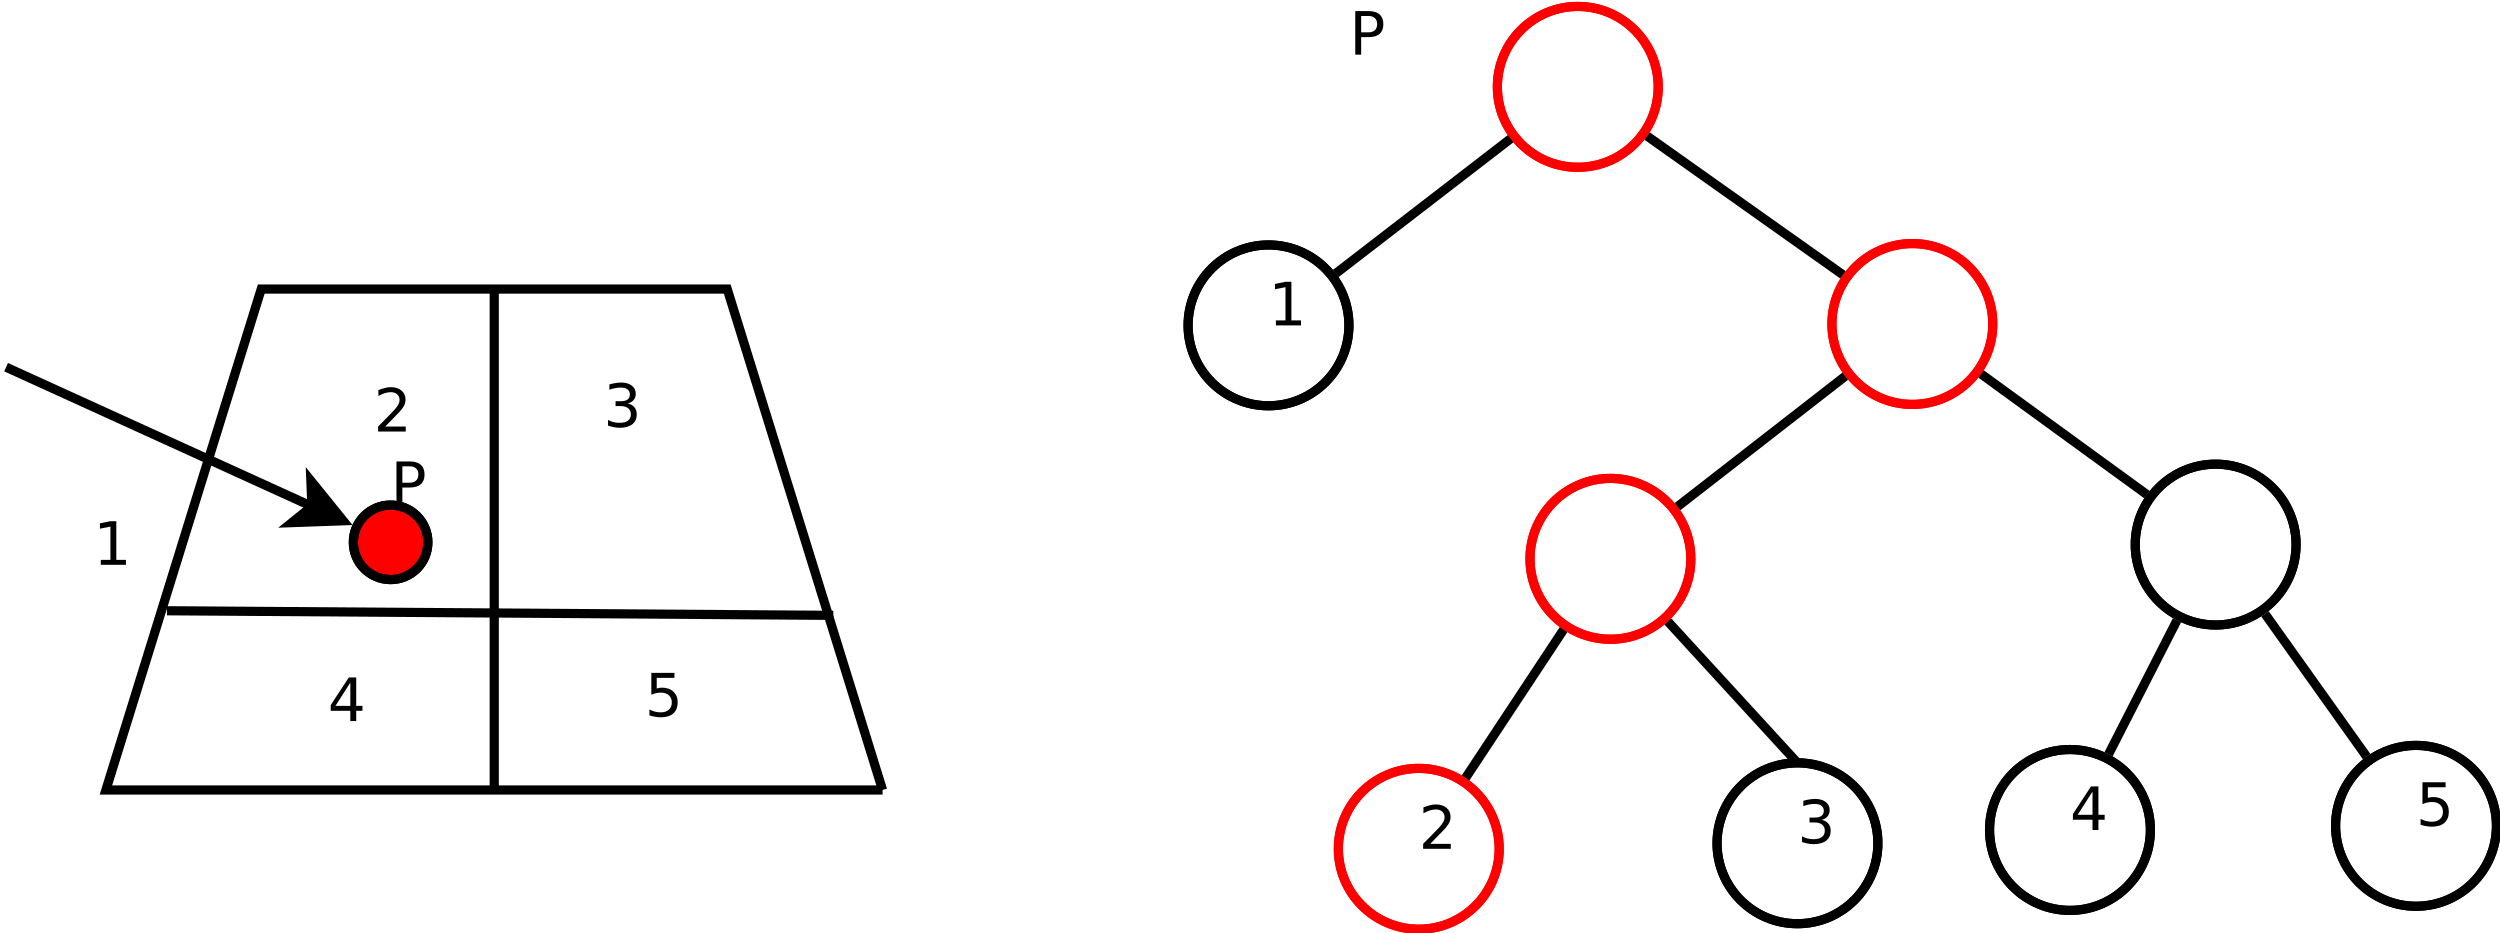 <?xml version="1.0" encoding="UTF-8"?>
<svg xmlns="http://www.w3.org/2000/svg" xmlns:xlink="http://www.w3.org/1999/xlink" width="544pt" height="203pt" viewBox="0 0 544 203" version="1.1">
<defs>
<g>
<symbol overflow="visible" id="glyph0-0">
<path style="stroke:none;" d="M 0.641 2.297 L 0.641 -9.172 L 7.141 -9.172 L 7.141 2.297 Z M 1.375 1.578 L 6.422 1.578 L 6.422 -8.438 L 1.375 -8.438 Z M 1.375 1.578 "/>
</symbol>
<symbol overflow="visible" id="glyph0-1">
<path style="stroke:none;" d="M 1.609 -1.078 L 3.703 -1.078 L 3.703 -8.312 L 1.422 -7.859 L 1.422 -9.016 L 3.688 -9.484 L 4.984 -9.484 L 4.984 -1.078 L 7.078 -1.078 L 7.078 0 L 1.609 0 Z M 1.609 -1.078 "/>
</symbol>
<symbol overflow="visible" id="glyph0-2">
<path style="stroke:none;" d="M 2.5 -1.078 L 6.969 -1.078 L 6.969 0 L 0.953 0 L 0.953 -1.078 C 1.441 -1.578 2.102 -2.25 2.938 -3.094 C 3.781 -3.945 4.312 -4.5 4.531 -4.75 C 4.938 -5.207 5.219 -5.598 5.375 -5.922 C 5.539 -6.242 5.625 -6.555 5.625 -6.859 C 5.625 -7.367 5.445 -7.781 5.094 -8.094 C 4.75 -8.406 4.289 -8.562 3.719 -8.562 C 3.312 -8.562 2.883 -8.492 2.438 -8.359 C 2 -8.223 1.523 -8.008 1.016 -7.719 L 1.016 -9.016 C 1.535 -9.223 2.02 -9.379 2.469 -9.484 C 2.914 -9.598 3.32 -9.656 3.688 -9.656 C 4.676 -9.656 5.461 -9.406 6.047 -8.906 C 6.629 -8.414 6.922 -7.758 6.922 -6.938 C 6.922 -6.551 6.848 -6.18 6.703 -5.828 C 6.555 -5.484 6.289 -5.078 5.906 -4.609 C 5.801 -4.484 5.461 -4.125 4.891 -3.531 C 4.328 -2.945 3.531 -2.129 2.5 -1.078 Z M 2.5 -1.078 "/>
</symbol>
<symbol overflow="visible" id="glyph0-3">
<path style="stroke:none;" d="M 5.281 -5.109 C 5.895 -4.973 6.375 -4.695 6.719 -4.281 C 7.062 -3.875 7.234 -3.363 7.234 -2.75 C 7.234 -1.82 6.91 -1.098 6.266 -0.578 C 5.617 -0.066 4.703 0.188 3.516 0.188 C 3.117 0.188 2.707 0.145 2.281 0.062 C 1.863 -0.008 1.43 -0.125 0.984 -0.281 L 0.984 -1.531 C 1.348 -1.32 1.738 -1.16 2.156 -1.047 C 2.582 -0.941 3.023 -0.891 3.484 -0.891 C 4.285 -0.891 4.895 -1.047 5.312 -1.359 C 5.738 -1.68 5.953 -2.145 5.953 -2.75 C 5.953 -3.312 5.754 -3.75 5.359 -4.062 C 4.973 -4.375 4.43 -4.531 3.734 -4.531 L 2.625 -4.531 L 2.625 -5.594 L 3.781 -5.594 C 4.414 -5.594 4.898 -5.719 5.234 -5.969 C 5.566 -6.219 5.734 -6.582 5.734 -7.062 C 5.734 -7.539 5.562 -7.91 5.219 -8.172 C 4.875 -8.43 4.379 -8.562 3.734 -8.562 C 3.379 -8.562 3 -8.523 2.594 -8.453 C 2.195 -8.379 1.758 -8.258 1.281 -8.094 L 1.281 -9.25 C 1.758 -9.383 2.211 -9.484 2.641 -9.547 C 3.066 -9.617 3.469 -9.656 3.844 -9.656 C 4.82 -9.656 5.594 -9.43 6.156 -8.984 C 6.727 -8.547 7.016 -7.945 7.016 -7.188 C 7.016 -6.664 6.863 -6.223 6.562 -5.859 C 6.258 -5.492 5.832 -5.242 5.281 -5.109 Z M 5.281 -5.109 "/>
</symbol>
<symbol overflow="visible" id="glyph0-4">
<path style="stroke:none;" d="M 4.906 -8.359 L 1.672 -3.297 L 4.906 -3.297 Z M 4.578 -9.484 L 6.188 -9.484 L 6.188 -3.297 L 7.547 -3.297 L 7.547 -2.234 L 6.188 -2.234 L 6.188 0 L 4.906 0 L 4.906 -2.234 L 0.641 -2.234 L 0.641 -3.469 Z M 4.578 -9.484 "/>
</symbol>
<symbol overflow="visible" id="glyph0-5">
<path style="stroke:none;" d="M 1.406 -9.484 L 6.438 -9.484 L 6.438 -8.391 L 2.578 -8.391 L 2.578 -6.078 C 2.766 -6.141 2.953 -6.188 3.141 -6.219 C 3.328 -6.25 3.508 -6.266 3.688 -6.266 C 4.75 -6.266 5.586 -5.973 6.203 -5.391 C 6.828 -4.816 7.141 -4.035 7.141 -3.047 C 7.141 -2.023 6.82 -1.227 6.188 -0.656 C 5.551 -0.094 4.656 0.188 3.5 0.188 C 3.102 0.188 2.695 0.148 2.281 0.078 C 1.863 0.016 1.438 -0.082 1 -0.219 L 1 -1.516 C 1.383 -1.305 1.781 -1.148 2.188 -1.047 C 2.594 -0.941 3.02 -0.891 3.469 -0.891 C 4.207 -0.891 4.789 -1.082 5.219 -1.469 C 5.645 -1.852 5.859 -2.379 5.859 -3.047 C 5.859 -3.703 5.645 -4.223 5.219 -4.609 C 4.789 -4.992 4.207 -5.188 3.469 -5.188 C 3.125 -5.188 2.781 -5.145 2.438 -5.062 C 2.102 -4.988 1.758 -4.875 1.406 -4.719 Z M 1.406 -9.484 "/>
</symbol>
<symbol overflow="visible" id="glyph0-6">
<path style="stroke:none;" d="M 2.562 -8.422 L 2.562 -4.859 L 4.172 -4.859 C 4.766 -4.859 5.223 -5.016 5.547 -5.328 C 5.879 -5.641 6.047 -6.078 6.047 -6.641 C 6.047 -7.211 5.879 -7.648 5.547 -7.953 C 5.223 -8.266 4.766 -8.422 4.172 -8.422 Z M 1.281 -9.484 L 4.172 -9.484 C 5.234 -9.484 6.035 -9.238 6.578 -8.75 C 7.117 -8.27 7.391 -7.566 7.391 -6.641 C 7.391 -5.711 7.117 -5.008 6.578 -4.531 C 6.035 -4.051 5.234 -3.812 4.172 -3.812 L 2.562 -3.812 L 2.562 0 L 1.281 0 Z M 1.281 -9.484 "/>
</symbol>
</g>
</defs>
<g id="surface22744">
<rect x="0" y="0" width="544" height="203" style="fill:rgb(100%,100%,100%);fill-opacity:1;stroke:none;"/>
<path style="fill-rule:evenodd;fill:rgb(100%,100%,100%);fill-opacity:1;stroke-width:0.1;stroke-linecap:butt;stroke-linejoin:miter;stroke:rgb(0%,0%,0%);stroke-opacity:1;stroke-miterlimit:10;" d="M 30.3 21.05 L 21.85 21.05 L 23.54 15.6 L 28.61 15.6 L 30.3 21.05 " transform="matrix(20,0,0,20,-413.953,-249.1)"/>
<path style="fill-rule:evenodd;fill:rgb(100%,0%,0%);fill-opacity:1;stroke-width:0.1;stroke-linecap:butt;stroke-linejoin:miter;stroke:rgb(0%,0%,0%);stroke-opacity:1;stroke-miterlimit:10;" d="M 25.353 18.355 C 25.353 18.579 25.171 18.761 24.947 18.761 C 24.723 18.761 24.542 18.579 24.542 18.355 C 24.542 18.131 24.723 17.95 24.947 17.95 C 25.171 17.95 25.353 18.131 25.353 18.355 " transform="matrix(20,0,0,20,-413.953,-249.1)"/>
<path style="fill:none;stroke-width:0.1;stroke-linecap:butt;stroke-linejoin:miter;stroke:rgb(0%,0%,0%);stroke-opacity:1;stroke-miterlimit:10;" d="M 25.353 18.355 C 25.353 18.579 25.171 18.761 24.947 18.761 C 24.723 18.761 24.542 18.579 24.542 18.355 C 24.542 18.131 24.723 17.95 24.947 17.95 C 25.171 17.95 25.353 18.131 25.353 18.355 " transform="matrix(20,0,0,20,-413.953,-249.1)"/>
<path style="fill:none;stroke-width:0.1;stroke-linecap:butt;stroke-linejoin:miter;stroke:rgb(0%,0%,0%);stroke-opacity:1;stroke-miterlimit:10;" d="M 20.764 16.45 L 24.091 17.965 " transform="matrix(20,0,0,20,-413.953,-249.1)"/>
<path style="fill-rule:evenodd;fill:rgb(0%,0%,0%);fill-opacity:1;stroke-width:0.1;stroke-linecap:butt;stroke-linejoin:miter;stroke:rgb(0%,0%,0%);stroke-opacity:1;stroke-miterlimit:10;" d="M 24.432 18.121 L 23.873 18.141 L 24.091 17.965 L 24.08 17.686 Z M 24.432 18.121 " transform="matrix(20,0,0,20,-413.953,-249.1)"/>
<path style="fill-rule:evenodd;fill:rgb(100%,100%,100%);fill-opacity:1;stroke-width:0.1;stroke-linecap:butt;stroke-linejoin:miter;stroke:rgb(100%,0%,0%);stroke-opacity:1;stroke-miterlimit:10;" d="M 38.739 13.4 C 38.739 13.883 38.347 14.275 37.864 14.275 C 37.381 14.275 36.989 13.883 36.989 13.4 C 36.989 12.917 37.381 12.525 37.864 12.525 C 38.347 12.525 38.739 12.917 38.739 13.4 " transform="matrix(20,0,0,20,-413.953,-249.1)"/>
<path style="fill:none;stroke-width:0.1;stroke-linecap:butt;stroke-linejoin:miter;stroke:rgb(100%,0%,0%);stroke-opacity:1;stroke-miterlimit:10;" d="M 38.739 13.4 C 38.739 13.883 38.347 14.275 37.864 14.275 C 37.381 14.275 36.989 13.883 36.989 13.4 C 36.989 12.917 37.381 12.525 37.864 12.525 C 38.347 12.525 38.739 12.917 38.739 13.4 " transform="matrix(20,0,0,20,-413.953,-249.1)"/>
<path style="fill-rule:evenodd;fill:rgb(100%,100%,100%);fill-opacity:1;stroke-width:0.1;stroke-linecap:butt;stroke-linejoin:miter;stroke:rgb(100%,0%,0%);stroke-opacity:1;stroke-miterlimit:10;" d="M 42.379 15.98 C 42.379 16.463 41.987 16.855 41.504 16.855 C 41.021 16.855 40.629 16.463 40.629 15.98 C 40.629 15.497 41.021 15.105 41.504 15.105 C 41.987 15.105 42.379 15.497 42.379 15.98 " transform="matrix(20,0,0,20,-413.953,-249.1)"/>
<path style="fill:none;stroke-width:0.1;stroke-linecap:butt;stroke-linejoin:miter;stroke:rgb(100%,0%,0%);stroke-opacity:1;stroke-miterlimit:10;" d="M 42.379 15.98 C 42.379 16.463 41.987 16.855 41.504 16.855 C 41.021 16.855 40.629 16.463 40.629 15.98 C 40.629 15.497 41.021 15.105 41.504 15.105 C 41.987 15.105 42.379 15.497 42.379 15.98 " transform="matrix(20,0,0,20,-413.953,-249.1)"/>
<path style="fill-rule:evenodd;fill:rgb(100%,100%,100%);fill-opacity:1;stroke-width:0.1;stroke-linecap:butt;stroke-linejoin:miter;stroke:rgb(100%,0%,0%);stroke-opacity:1;stroke-miterlimit:10;" d="M 39.094 18.535 C 39.094 19.018 38.702 19.41 38.219 19.41 C 37.736 19.41 37.344 19.018 37.344 18.535 C 37.344 18.052 37.736 17.66 38.219 17.66 C 38.702 17.66 39.094 18.052 39.094 18.535 " transform="matrix(20,0,0,20,-413.953,-249.1)"/>
<path style="fill:none;stroke-width:0.1;stroke-linecap:butt;stroke-linejoin:miter;stroke:rgb(100%,0%,0%);stroke-opacity:1;stroke-miterlimit:10;" d="M 39.094 18.535 C 39.094 19.018 38.702 19.41 38.219 19.41 C 37.736 19.41 37.344 19.018 37.344 18.535 C 37.344 18.052 37.736 17.66 38.219 17.66 C 38.702 17.66 39.094 18.052 39.094 18.535 " transform="matrix(20,0,0,20,-413.953,-249.1)"/>
<path style="fill-rule:evenodd;fill:rgb(100%,100%,100%);fill-opacity:1;stroke-width:0.1;stroke-linecap:butt;stroke-linejoin:miter;stroke:rgb(100%,0%,0%);stroke-opacity:1;stroke-miterlimit:10;" d="M 37.009 21.69 C 37.009 22.173 36.617 22.565 36.134 22.565 C 35.651 22.565 35.259 22.173 35.259 21.69 C 35.259 21.207 35.651 20.815 36.134 20.815 C 36.617 20.815 37.009 21.207 37.009 21.69 " transform="matrix(20,0,0,20,-413.953,-249.1)"/>
<path style="fill:none;stroke-width:0.1;stroke-linecap:butt;stroke-linejoin:miter;stroke:rgb(100%,0%,0%);stroke-opacity:1;stroke-miterlimit:10;" d="M 37.009 21.69 C 37.009 22.173 36.617 22.565 36.134 22.565 C 35.651 22.565 35.259 22.173 35.259 21.69 C 35.259 21.207 35.651 20.815 36.134 20.815 C 36.617 20.815 37.009 21.207 37.009 21.69 " transform="matrix(20,0,0,20,-413.953,-249.1)"/>
<path style="fill-rule:evenodd;fill:rgb(100%,100%,100%);fill-opacity:1;stroke-width:0.1;stroke-linecap:butt;stroke-linejoin:miter;stroke:rgb(0%,0%,0%);stroke-opacity:1;stroke-miterlimit:10;" d="M 35.374 15.995 C 35.374 16.478 34.982 16.87 34.499 16.87 C 34.016 16.87 33.624 16.478 33.624 15.995 C 33.624 15.512 34.016 15.12 34.499 15.12 C 34.982 15.12 35.374 15.512 35.374 15.995 " transform="matrix(20,0,0,20,-413.953,-249.1)"/>
<path style="fill:none;stroke-width:0.1;stroke-linecap:butt;stroke-linejoin:miter;stroke:rgb(0%,0%,0%);stroke-opacity:1;stroke-miterlimit:10;" d="M 35.374 15.995 C 35.374 16.478 34.982 16.87 34.499 16.87 C 34.016 16.87 33.624 16.478 33.624 15.995 C 33.624 15.512 34.016 15.12 34.499 15.12 C 34.982 15.12 35.374 15.512 35.374 15.995 " transform="matrix(20,0,0,20,-413.953,-249.1)"/>
<path style="fill:none;stroke-width:0.1;stroke-linecap:butt;stroke-linejoin:miter;stroke:rgb(0%,0%,0%);stroke-opacity:1;stroke-miterlimit:10;" d="M 22.514 19.1 L 29.764 19.15 " transform="matrix(20,0,0,20,-413.953,-249.1)"/>
<path style="fill:none;stroke-width:0.1;stroke-linecap:butt;stroke-linejoin:miter;stroke:rgb(0%,0%,0%);stroke-opacity:1;stroke-miterlimit:10;" d="M 26.075 21.05 L 26.075 15.6 " transform="matrix(20,0,0,20,-413.953,-249.1)"/>
<g style="fill:rgb(0%,0%,0%);fill-opacity:1;">
  <use xlink:href="#glyph0-1" x="20.324" y="122.898"/>
</g>
<g style="fill:rgb(0%,0%,0%);fill-opacity:1;">
  <use xlink:href="#glyph0-2" x="81.324" y="93.898"/>
</g>
<g style="fill:rgb(0%,0%,0%);fill-opacity:1;">
  <use xlink:href="#glyph0-3" x="131.324" y="92.898"/>
</g>
<g style="fill:rgb(0%,0%,0%);fill-opacity:1;">
  <use xlink:href="#glyph0-4" x="71.324" y="156.898"/>
</g>
<g style="fill:rgb(0%,0%,0%);fill-opacity:1;">
  <use xlink:href="#glyph0-5" x="140.324" y="155.898"/>
</g>
<path style="fill-rule:evenodd;fill:rgb(100%,100%,100%);fill-opacity:1;stroke-width:0.1;stroke-linecap:butt;stroke-linejoin:miter;stroke:rgb(0%,0%,0%);stroke-opacity:1;stroke-miterlimit:10;" d="M 41.129 21.63 C 41.129 22.113 40.737 22.505 40.254 22.505 C 39.771 22.505 39.379 22.113 39.379 21.63 C 39.379 21.147 39.771 20.755 40.254 20.755 C 40.737 20.755 41.129 21.147 41.129 21.63 " transform="matrix(20,0,0,20,-413.953,-249.1)"/>
<path style="fill:none;stroke-width:0.1;stroke-linecap:butt;stroke-linejoin:miter;stroke:rgb(0%,0%,0%);stroke-opacity:1;stroke-miterlimit:10;" d="M 41.129 21.63 C 41.129 22.113 40.737 22.505 40.254 22.505 C 39.771 22.505 39.379 22.113 39.379 21.63 C 39.379 21.147 39.771 20.755 40.254 20.755 C 40.737 20.755 41.129 21.147 41.129 21.63 " transform="matrix(20,0,0,20,-413.953,-249.1)"/>
<g style="fill:rgb(0%,0%,0%);fill-opacity:1;">
  <use xlink:href="#glyph0-1" x="276.023" y="70.801"/>
</g>
<path style="fill-rule:evenodd;fill:rgb(100%,100%,100%);fill-opacity:1;stroke-width:0.1;stroke-linecap:butt;stroke-linejoin:miter;stroke:rgb(0%,0%,0%);stroke-opacity:1;stroke-miterlimit:10;" d="M 45.679 18.38 C 45.679 18.863 45.287 19.255 44.804 19.255 C 44.321 19.255 43.929 18.863 43.929 18.38 C 43.929 17.897 44.321 17.505 44.804 17.505 C 45.287 17.505 45.679 17.897 45.679 18.38 " transform="matrix(20,0,0,20,-413.953,-249.1)"/>
<path style="fill:none;stroke-width:0.1;stroke-linecap:butt;stroke-linejoin:miter;stroke:rgb(0%,0%,0%);stroke-opacity:1;stroke-miterlimit:10;" d="M 45.679 18.38 C 45.679 18.863 45.287 19.255 44.804 19.255 C 44.321 19.255 43.929 18.863 43.929 18.38 C 43.929 17.897 44.321 17.505 44.804 17.505 C 45.287 17.505 45.679 17.897 45.679 18.38 " transform="matrix(20,0,0,20,-413.953,-249.1)"/>
<path style="fill-rule:evenodd;fill:rgb(100%,100%,100%);fill-opacity:1;stroke-width:0.1;stroke-linecap:butt;stroke-linejoin:miter;stroke:rgb(0%,0%,0%);stroke-opacity:1;stroke-miterlimit:10;" d="M 44.094 21.485 C 44.094 21.968 43.702 22.36 43.219 22.36 C 42.736 22.36 42.344 21.968 42.344 21.485 C 42.344 21.002 42.736 20.61 43.219 20.61 C 43.702 20.61 44.094 21.002 44.094 21.485 " transform="matrix(20,0,0,20,-413.953,-249.1)"/>
<path style="fill:none;stroke-width:0.1;stroke-linecap:butt;stroke-linejoin:miter;stroke:rgb(0%,0%,0%);stroke-opacity:1;stroke-miterlimit:10;" d="M 44.094 21.485 C 44.094 21.968 43.702 22.36 43.219 22.36 C 42.736 22.36 42.344 21.968 42.344 21.485 C 42.344 21.002 42.736 20.61 43.219 20.61 C 43.702 20.61 44.094 21.002 44.094 21.485 " transform="matrix(20,0,0,20,-413.953,-249.1)"/>
<path style="fill-rule:evenodd;fill:rgb(100%,100%,100%);fill-opacity:1;stroke-width:0.1;stroke-linecap:butt;stroke-linejoin:miter;stroke:rgb(0%,0%,0%);stroke-opacity:1;stroke-miterlimit:10;" d="M 47.859 21.44 C 47.859 21.923 47.467 22.315 46.984 22.315 C 46.501 22.315 46.109 21.923 46.109 21.44 C 46.109 20.957 46.501 20.565 46.984 20.565 C 47.467 20.565 47.859 20.957 47.859 21.44 " transform="matrix(20,0,0,20,-413.953,-249.1)"/>
<path style="fill:none;stroke-width:0.1;stroke-linecap:butt;stroke-linejoin:miter;stroke:rgb(0%,0%,0%);stroke-opacity:1;stroke-miterlimit:10;" d="M 47.859 21.44 C 47.859 21.923 47.467 22.315 46.984 22.315 C 46.501 22.315 46.109 21.923 46.109 21.44 C 46.109 20.957 46.501 20.565 46.984 20.565 C 47.467 20.565 47.859 20.957 47.859 21.44 " transform="matrix(20,0,0,20,-413.953,-249.1)"/>
<g style="fill:rgb(0%,0%,0%);fill-opacity:1;">
  <use xlink:href="#glyph0-2" x="308.723" y="184.699"/>
</g>
<g style="fill:rgb(0%,0%,0%);fill-opacity:1;">
  <use xlink:href="#glyph0-3" x="391.125" y="183.5"/>
</g>
<g style="fill:rgb(0%,0%,0%);fill-opacity:1;">
  <use xlink:href="#glyph0-4" x="450.426" y="180.602"/>
</g>
<g style="fill:rgb(0%,0%,0%);fill-opacity:1;">
  <use xlink:href="#glyph0-5" x="525.723" y="179.699"/>
</g>
<path style="fill:none;stroke-width:0.1;stroke-linecap:butt;stroke-linejoin:miter;stroke:rgb(0%,0%,0%);stroke-opacity:1;stroke-miterlimit:10;" d="M 37.133 13.964 L 35.23 15.431 " transform="matrix(20,0,0,20,-413.953,-249.1)"/>
<path style="fill:none;stroke-width:0.1;stroke-linecap:butt;stroke-linejoin:miter;stroke:rgb(0%,0%,0%);stroke-opacity:1;stroke-miterlimit:10;" d="M 38.618 13.935 L 40.749 15.445 " transform="matrix(20,0,0,20,-413.953,-249.1)"/>
<path style="fill:none;stroke-width:0.1;stroke-linecap:butt;stroke-linejoin:miter;stroke:rgb(0%,0%,0%);stroke-opacity:1;stroke-miterlimit:10;" d="M 40.774 16.548 L 38.949 17.967 " transform="matrix(20,0,0,20,-413.953,-249.1)"/>
<path style="fill:none;stroke-width:0.1;stroke-linecap:butt;stroke-linejoin:miter;stroke:rgb(0%,0%,0%);stroke-opacity:1;stroke-miterlimit:10;" d="M 37.709 19.306 L 36.643 20.919 " transform="matrix(20,0,0,20,-413.953,-249.1)"/>
<path style="fill:none;stroke-width:0.1;stroke-linecap:butt;stroke-linejoin:miter;stroke:rgb(0%,0%,0%);stroke-opacity:1;stroke-miterlimit:10;" d="M 38.844 19.217 L 40.254 20.755 " transform="matrix(20,0,0,20,-413.953,-249.1)"/>
<path style="fill:none;stroke-width:0.1;stroke-linecap:butt;stroke-linejoin:miter;stroke:rgb(0%,0%,0%);stroke-opacity:1;stroke-miterlimit:10;" d="M 44.383 19.204 L 43.639 20.661 " transform="matrix(20,0,0,20,-413.953,-249.1)"/>
<path style="fill:none;stroke-width:0.1;stroke-linecap:butt;stroke-linejoin:miter;stroke:rgb(0%,0%,0%);stroke-opacity:1;stroke-miterlimit:10;" d="M 42.252 16.524 L 44.056 17.836 " transform="matrix(20,0,0,20,-413.953,-249.1)"/>
<path style="fill:none;stroke-width:0.1;stroke-linecap:butt;stroke-linejoin:miter;stroke:rgb(0%,0%,0%);stroke-opacity:1;stroke-miterlimit:10;" d="M 45.341 19.134 L 46.447 20.687 " transform="matrix(20,0,0,20,-413.953,-249.1)"/>
<g style="fill:rgb(0%,0%,0%);fill-opacity:1;">
  <use xlink:href="#glyph0-6" x="84.992" y="109.895"/>
</g>
<g style="fill:rgb(0%,0%,0%);fill-opacity:1;">
  <use xlink:href="#glyph0-6" x="293.625" y="11.898"/>
</g>
</g>
</svg>
